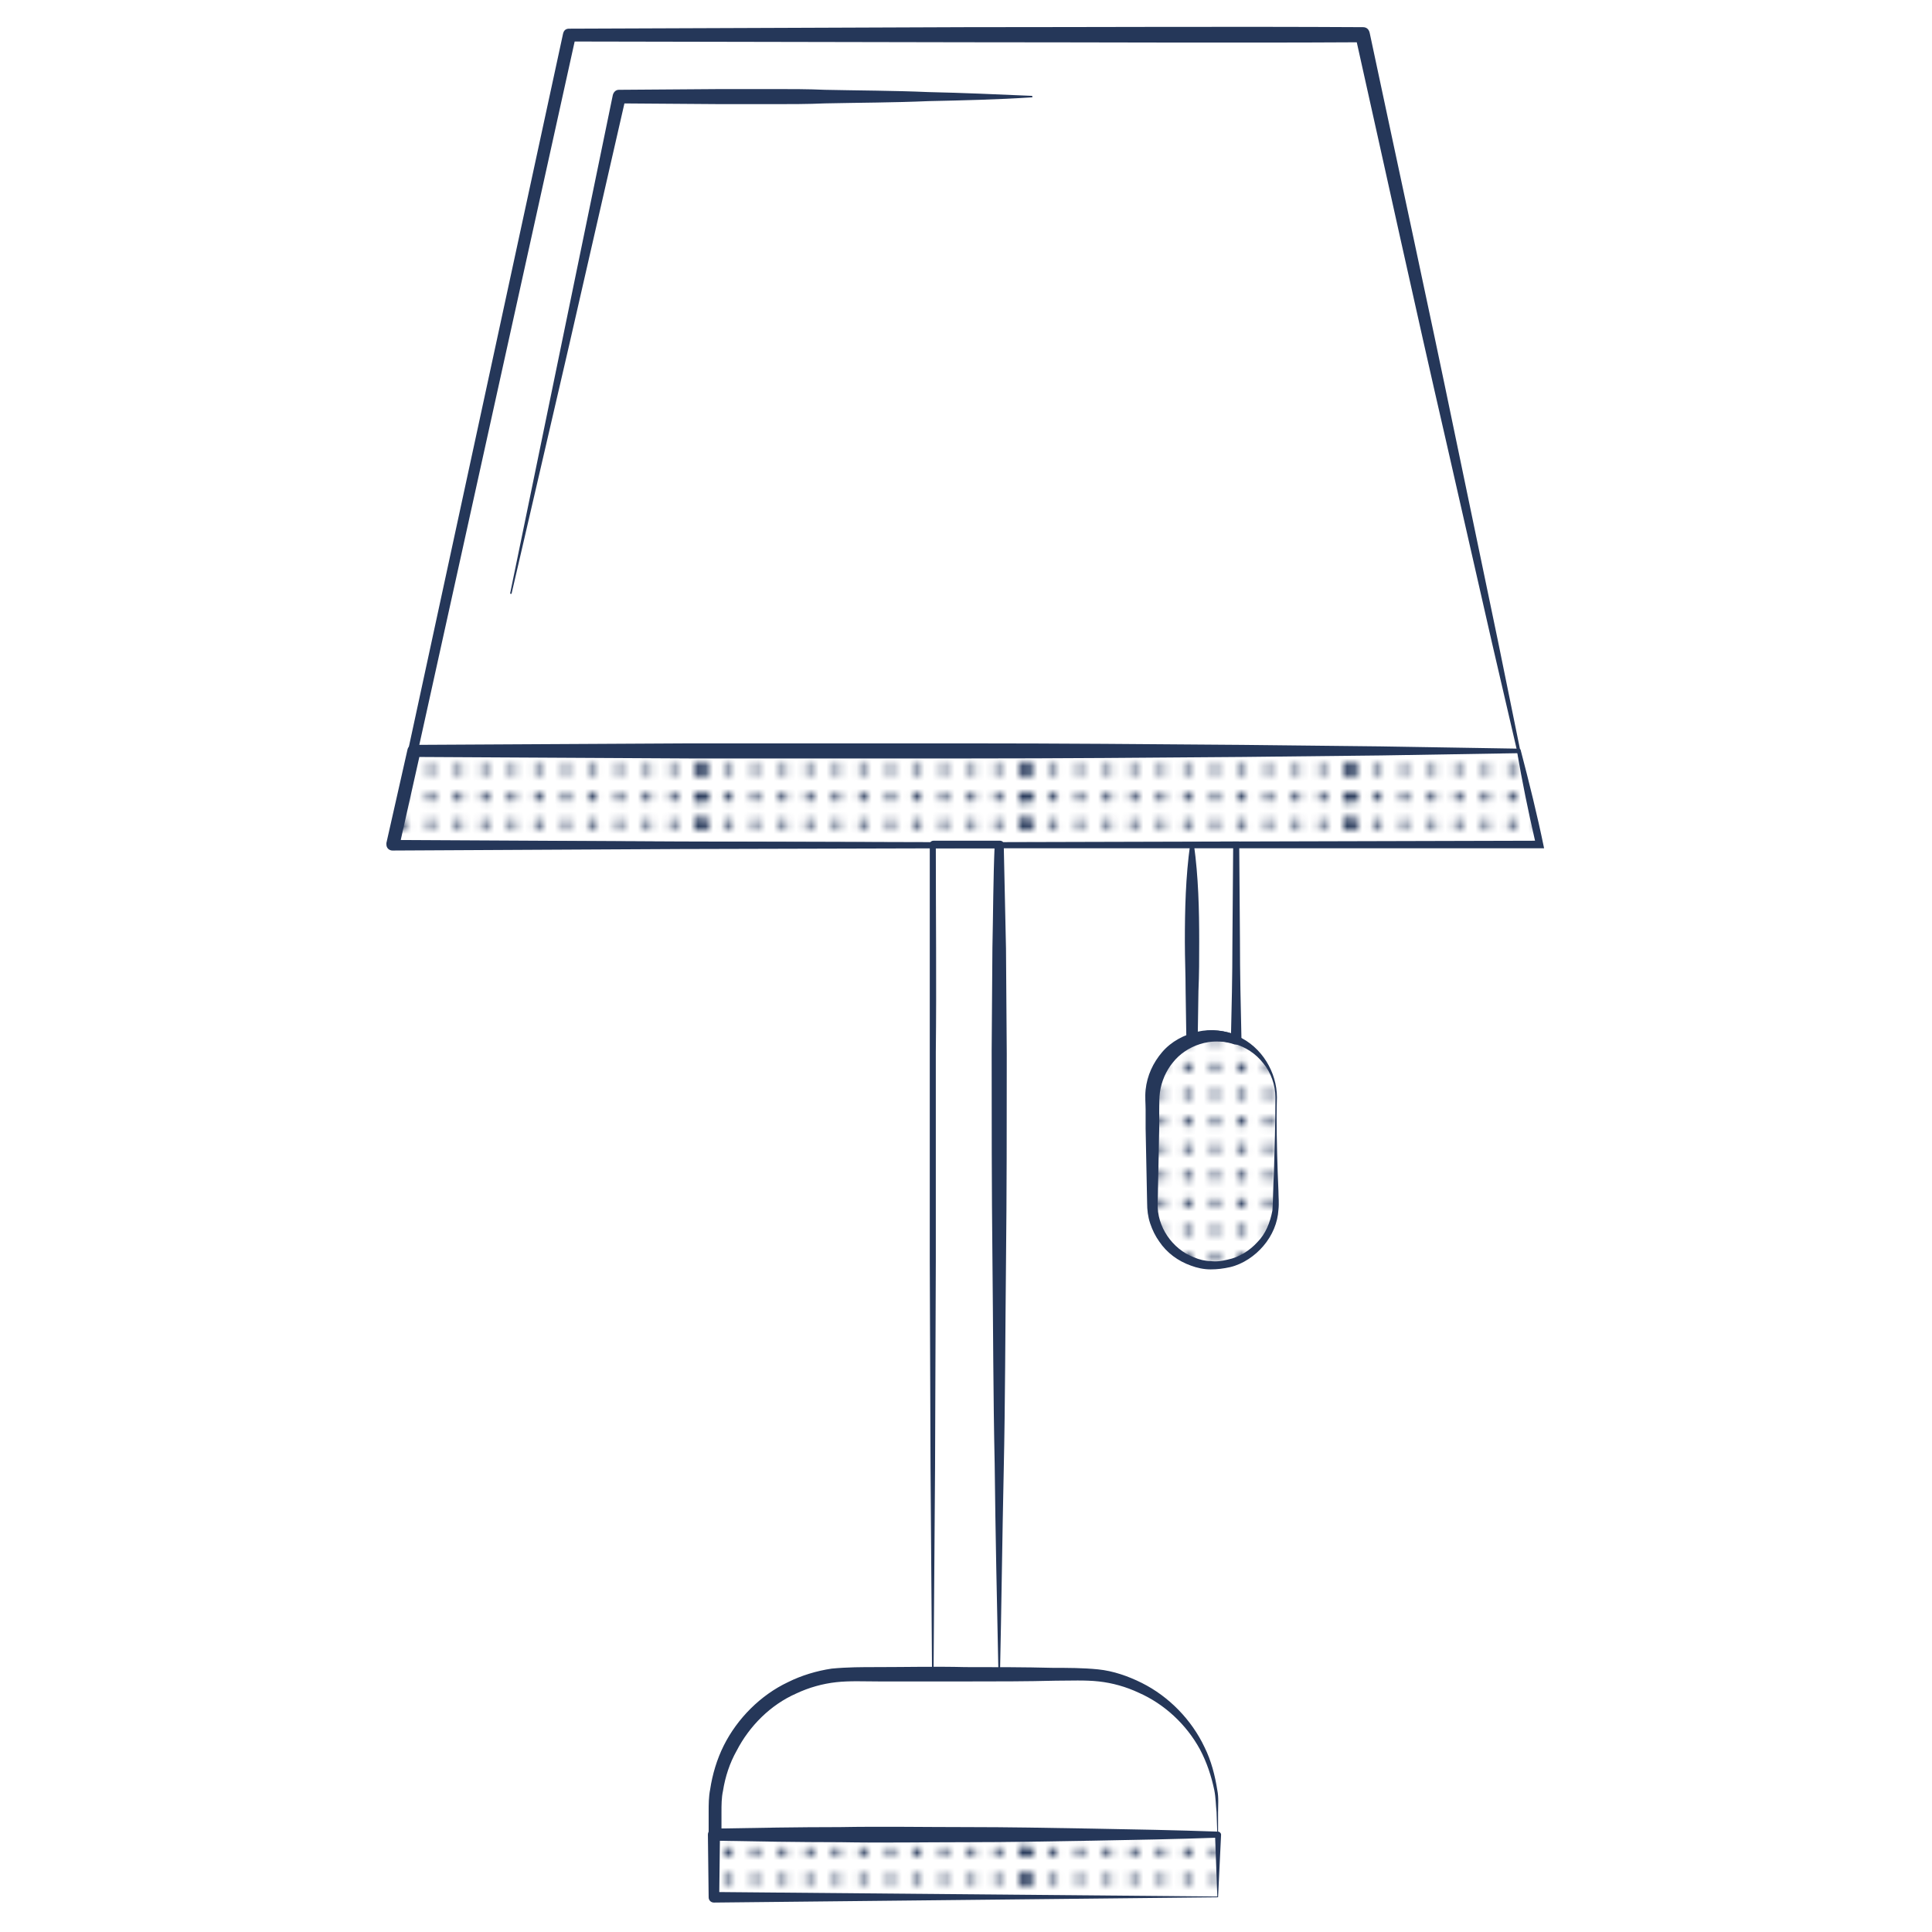 <?xml version="1.0" encoding="utf-8"?>
<!-- Generator: Adobe Illustrator 22.1.0, SVG Export Plug-In . SVG Version: 6.00 Build 0)  -->
<svg version="1.1" id="Layer_1" xmlns="http://www.w3.org/2000/svg" xmlns:xlink="http://www.w3.org/1999/xlink" x="0px" y="0px"
	 viewBox="0 0 256 256" style="enable-background:new 0 0 256 256;" xml:space="preserve">
<style type="text/css">
	.st0{fill:none;}
	.st1{fill:#253759;}
	.st2{clip-path:url(#SVGID_2_);fill:#253759;}
	.st3{clip-path:url(#SVGID_4_);fill:#253759;}
	.st4{fill:url(#New_Pattern_Swatch_1);}
</style>
<pattern  x="-552" y="-276" width="42.9" height="43" patternUnits="userSpaceOnUse" id="New_Pattern_Swatch_1" viewBox="43 -43 42.9 43" style="overflow:visible;">
	<g>
		<rect x="43" y="-43" class="st0" width="42.9" height="43"/>
		<g>
			<g>
				<circle class="st1" cx="85.9" cy="-41.2" r="0.6"/>
				<circle class="st1" cx="85.9" cy="-37.6" r="0.6"/>
				<circle class="st1" cx="85.9" cy="-34" r="0.6"/>
				<circle class="st1" cx="85.9" cy="-30.4" r="0.6"/>
				<circle class="st1" cx="85.9" cy="-26.9" r="0.6"/>
				<circle class="st1" cx="85.9" cy="-23.3" r="0.6"/>
				<circle class="st1" cx="85.9" cy="-19.7" r="0.6"/>
				<circle class="st1" cx="85.9" cy="-16.1" r="0.6"/>
				<circle class="st1" cx="85.9" cy="-12.6" r="0.6"/>
				<circle class="st1" cx="85.9" cy="-9" r="0.6"/>
				<circle class="st1" cx="85.9" cy="-5.4" r="0.6"/>
				<circle class="st1" cx="85.9" cy="-1.8" r="0.6"/>
				<circle class="st1" cx="85.8" cy="-41.2" r="0.6"/>
				<circle class="st1" cx="85.8" cy="-37.6" r="0.6"/>
				<circle class="st1" cx="85.8" cy="-34" r="0.6"/>
				<circle class="st1" cx="85.8" cy="-30.4" r="0.6"/>
				<circle class="st1" cx="85.8" cy="-26.9" r="0.6"/>
				<circle class="st1" cx="85.8" cy="-23.3" r="0.6"/>
				<circle class="st1" cx="85.8" cy="-19.7" r="0.6"/>
				<circle class="st1" cx="85.8" cy="-16.1" r="0.6"/>
				<circle class="st1" cx="85.8" cy="-12.6" r="0.6"/>
				<circle class="st1" cx="85.8" cy="-9" r="0.6"/>
				<circle class="st1" cx="85.8" cy="-5.4" r="0.6"/>
				<circle class="st1" cx="85.8" cy="-1.8" r="0.6"/>
			</g>
			<g>
				<defs>
					<rect id="SVGID_1_" x="85.8" y="-43" width="43" height="43"/>
				</defs>
				<clipPath id="SVGID_2_">
					<use xlink:href="#SVGID_1_"  style="overflow:visible;"/>
				</clipPath>
				<circle class="st2" cx="85.8" cy="-41.2" r="0.6"/>
				<circle class="st2" cx="85.8" cy="-37.6" r="0.6"/>
				<circle class="st2" cx="85.8" cy="-34" r="0.6"/>
				<circle class="st2" cx="85.8" cy="-30.4" r="0.6"/>
				<circle class="st2" cx="85.8" cy="-26.9" r="0.6"/>
				<circle class="st2" cx="85.8" cy="-23.3" r="0.6"/>
				<circle class="st2" cx="85.8" cy="-19.7" r="0.6"/>
				<circle class="st2" cx="85.8" cy="-16.1" r="0.6"/>
				<circle class="st2" cx="85.8" cy="-12.6" r="0.6"/>
				<circle class="st2" cx="85.8" cy="-9" r="0.6"/>
				<circle class="st2" cx="85.8" cy="-5.4" r="0.6"/>
				<circle class="st2" cx="85.8" cy="-1.8" r="0.6"/>
				<circle class="st2" cx="85.7" cy="-41.2" r="0.6"/>
				<circle class="st2" cx="85.7" cy="-37.6" r="0.6"/>
				<circle class="st2" cx="85.7" cy="-34" r="0.6"/>
				<circle class="st2" cx="85.7" cy="-30.4" r="0.6"/>
				<circle class="st2" cx="85.7" cy="-26.9" r="0.6"/>
				<circle class="st2" cx="85.7" cy="-23.3" r="0.6"/>
				<circle class="st2" cx="85.7" cy="-19.7" r="0.6"/>
				<circle class="st2" cx="85.7" cy="-16.1" r="0.6"/>
				<circle class="st2" cx="85.7" cy="-12.6" r="0.6"/>
				<circle class="st2" cx="85.7" cy="-9" r="0.6"/>
				<circle class="st2" cx="85.7" cy="-5.4" r="0.6"/>
				<circle class="st2" cx="85.7" cy="-1.8" r="0.6"/>
			</g>
		</g>
		<g>
			<g>
				<circle class="st1" cx="85.9" cy="-41.2" r="0.6"/>
				<circle class="st1" cx="85.9" cy="-37.6" r="0.6"/>
				<circle class="st1" cx="85.9" cy="-34" r="0.6"/>
				<circle class="st1" cx="85.9" cy="-30.4" r="0.6"/>
				<circle class="st1" cx="85.9" cy="-26.9" r="0.6"/>
				<circle class="st1" cx="85.9" cy="-23.3" r="0.6"/>
				<circle class="st1" cx="85.9" cy="-19.7" r="0.6"/>
				<circle class="st1" cx="85.9" cy="-16.1" r="0.6"/>
				<circle class="st1" cx="85.9" cy="-12.6" r="0.6"/>
				<circle class="st1" cx="85.9" cy="-9" r="0.6"/>
				<circle class="st1" cx="85.9" cy="-5.4" r="0.6"/>
				<circle class="st1" cx="85.9" cy="-1.8" r="0.6"/>
				<circle class="st1" cx="43" cy="-41.2" r="0.6"/>
				<circle class="st1" cx="46.5" cy="-41.2" r="0.6"/>
				<circle class="st1" cx="50.1" cy="-41.2" r="0.6"/>
				<circle class="st1" cx="53.7" cy="-41.2" r="0.6"/>
				<circle class="st1" cx="43" cy="-37.6" r="0.6"/>
				<circle class="st1" cx="46.5" cy="-37.6" r="0.6"/>
				<circle class="st1" cx="50.1" cy="-37.6" r="0.6"/>
				<circle class="st1" cx="53.7" cy="-37.6" r="0.6"/>
				<circle class="st1" cx="43" cy="-34" r="0.6"/>
				<circle class="st1" cx="46.5" cy="-34" r="0.6"/>
				<circle class="st1" cx="50.1" cy="-34" r="0.6"/>
				<circle class="st1" cx="53.7" cy="-34" r="0.6"/>
				<circle class="st1" cx="43" cy="-30.4" r="0.6"/>
				<circle class="st1" cx="46.5" cy="-30.4" r="0.6"/>
				<circle class="st1" cx="50.1" cy="-30.4" r="0.6"/>
				<circle class="st1" cx="53.7" cy="-30.4" r="0.6"/>
				<circle class="st1" cx="43" cy="-26.9" r="0.6"/>
				<circle class="st1" cx="46.5" cy="-26.9" r="0.6"/>
				<circle class="st1" cx="50.1" cy="-26.9" r="0.6"/>
				<circle class="st1" cx="53.7" cy="-26.9" r="0.6"/>
				<circle class="st1" cx="43" cy="-23.3" r="0.6"/>
				<circle class="st1" cx="46.5" cy="-23.3" r="0.6"/>
				<circle class="st1" cx="50.1" cy="-23.3" r="0.6"/>
				<circle class="st1" cx="53.7" cy="-23.3" r="0.6"/>
				<circle class="st1" cx="57.3" cy="-41.2" r="0.6"/>
				<circle class="st1" cx="60.8" cy="-41.2" r="0.6"/>
				<circle class="st1" cx="64.4" cy="-41.2" r="0.6"/>
				<circle class="st1" cx="68" cy="-41.2" r="0.6"/>
				<circle class="st1" cx="71.5" cy="-41.2" r="0.6"/>
				<circle class="st1" cx="57.3" cy="-37.6" r="0.6"/>
				<circle class="st1" cx="60.8" cy="-37.6" r="0.6"/>
				<circle class="st1" cx="64.4" cy="-37.6" r="0.6"/>
				<circle class="st1" cx="68" cy="-37.6" r="0.6"/>
				<circle class="st1" cx="71.5" cy="-37.6" r="0.6"/>
				<circle class="st1" cx="57.3" cy="-34" r="0.6"/>
				<circle class="st1" cx="60.8" cy="-34" r="0.6"/>
				<circle class="st1" cx="64.4" cy="-34" r="0.6"/>
				<circle class="st1" cx="68" cy="-34" r="0.6"/>
				<circle class="st1" cx="71.5" cy="-34" r="0.6"/>
				<circle class="st1" cx="57.3" cy="-30.4" r="0.6"/>
				<circle class="st1" cx="60.8" cy="-30.4" r="0.6"/>
				<circle class="st1" cx="64.4" cy="-30.4" r="0.6"/>
				<circle class="st1" cx="68" cy="-30.4" r="0.6"/>
				<circle class="st1" cx="71.5" cy="-30.4" r="0.6"/>
				<circle class="st1" cx="57.3" cy="-26.9" r="0.6"/>
				<circle class="st1" cx="60.8" cy="-26.9" r="0.6"/>
				<circle class="st1" cx="64.4" cy="-26.9" r="0.6"/>
				<circle class="st1" cx="68" cy="-26.9" r="0.6"/>
				<circle class="st1" cx="71.5" cy="-26.9" r="0.6"/>
				<circle class="st1" cx="57.3" cy="-23.3" r="0.6"/>
				<circle class="st1" cx="60.8" cy="-23.3" r="0.6"/>
				<circle class="st1" cx="64.4" cy="-23.3" r="0.6"/>
				<circle class="st1" cx="68" cy="-23.3" r="0.6"/>
				<circle class="st1" cx="71.5" cy="-23.3" r="0.6"/>
				<circle class="st1" cx="75.1" cy="-41.2" r="0.6"/>
				<circle class="st1" cx="78.7" cy="-41.2" r="0.6"/>
				<circle class="st1" cx="82.3" cy="-41.2" r="0.6"/>
				<circle class="st1" cx="85.8" cy="-41.2" r="0.6"/>
				<circle class="st1" cx="75.1" cy="-37.6" r="0.6"/>
				<circle class="st1" cx="78.7" cy="-37.6" r="0.6"/>
				<circle class="st1" cx="82.3" cy="-37.6" r="0.6"/>
				<circle class="st1" cx="85.8" cy="-37.6" r="0.6"/>
				<circle class="st1" cx="75.1" cy="-34" r="0.6"/>
				<circle class="st1" cx="78.7" cy="-34" r="0.6"/>
				<circle class="st1" cx="82.3" cy="-34" r="0.6"/>
				<circle class="st1" cx="85.8" cy="-34" r="0.6"/>
				<circle class="st1" cx="75.1" cy="-30.4" r="0.6"/>
				<circle class="st1" cx="78.7" cy="-30.4" r="0.6"/>
				<circle class="st1" cx="82.3" cy="-30.4" r="0.6"/>
				<circle class="st1" cx="85.8" cy="-30.4" r="0.6"/>
				<circle class="st1" cx="75.1" cy="-26.9" r="0.6"/>
				<circle class="st1" cx="78.7" cy="-26.9" r="0.6"/>
				<circle class="st1" cx="82.3" cy="-26.9" r="0.6"/>
				<circle class="st1" cx="85.8" cy="-26.9" r="0.6"/>
				<circle class="st1" cx="75.1" cy="-23.3" r="0.6"/>
				<circle class="st1" cx="78.7" cy="-23.3" r="0.6"/>
				<circle class="st1" cx="82.3" cy="-23.3" r="0.6"/>
				<circle class="st1" cx="85.8" cy="-23.3" r="0.6"/>
				<circle class="st1" cx="43" cy="-19.7" r="0.6"/>
				<circle class="st1" cx="46.5" cy="-19.7" r="0.6"/>
				<circle class="st1" cx="50.1" cy="-19.7" r="0.6"/>
				<circle class="st1" cx="53.7" cy="-19.7" r="0.6"/>
				<circle class="st1" cx="43" cy="-16.1" r="0.6"/>
				<circle class="st1" cx="46.5" cy="-16.1" r="0.6"/>
				<circle class="st1" cx="50.1" cy="-16.1" r="0.6"/>
				<circle class="st1" cx="53.7" cy="-16.1" r="0.6"/>
				<circle class="st1" cx="43" cy="-12.6" r="0.6"/>
				<circle class="st1" cx="46.5" cy="-12.6" r="0.6"/>
				<circle class="st1" cx="50.1" cy="-12.6" r="0.6"/>
				<circle class="st1" cx="53.7" cy="-12.6" r="0.6"/>
				<circle class="st1" cx="43" cy="-9" r="0.6"/>
				<circle class="st1" cx="46.5" cy="-9" r="0.6"/>
				<circle class="st1" cx="50.1" cy="-9" r="0.6"/>
				<circle class="st1" cx="53.7" cy="-9" r="0.6"/>
				<circle class="st1" cx="43" cy="-5.4" r="0.6"/>
				<circle class="st1" cx="46.5" cy="-5.4" r="0.6"/>
				<circle class="st1" cx="50.1" cy="-5.4" r="0.6"/>
				<circle class="st1" cx="53.7" cy="-5.4" r="0.6"/>
				<circle class="st1" cx="43" cy="-1.8" r="0.6"/>
				<circle class="st1" cx="46.5" cy="-1.8" r="0.6"/>
				<circle class="st1" cx="50.1" cy="-1.8" r="0.6"/>
				<circle class="st1" cx="53.7" cy="-1.8" r="0.6"/>
				<circle class="st1" cx="57.3" cy="-19.7" r="0.6"/>
				<circle class="st1" cx="60.8" cy="-19.7" r="0.6"/>
				<circle class="st1" cx="64.4" cy="-19.7" r="0.6"/>
				<circle class="st1" cx="68" cy="-19.7" r="0.6"/>
				<circle class="st1" cx="71.5" cy="-19.7" r="0.6"/>
				<circle class="st1" cx="57.3" cy="-16.1" r="0.6"/>
				<circle class="st1" cx="60.8" cy="-16.1" r="0.6"/>
				<circle class="st1" cx="64.4" cy="-16.1" r="0.6"/>
				<circle class="st1" cx="68" cy="-16.1" r="0.6"/>
				<circle class="st1" cx="71.5" cy="-16.1" r="0.6"/>
				<circle class="st1" cx="57.3" cy="-12.6" r="0.6"/>
				<circle class="st1" cx="60.8" cy="-12.6" r="0.6"/>
				<circle class="st1" cx="64.4" cy="-12.6" r="0.6"/>
				<circle class="st1" cx="68" cy="-12.6" r="0.6"/>
				<circle class="st1" cx="71.5" cy="-12.6" r="0.6"/>
				<circle class="st1" cx="57.3" cy="-9" r="0.6"/>
				<circle class="st1" cx="60.8" cy="-9" r="0.6"/>
				<circle class="st1" cx="64.4" cy="-9" r="0.6"/>
				<circle class="st1" cx="68" cy="-9" r="0.6"/>
				<circle class="st1" cx="71.5" cy="-9" r="0.6"/>
				<circle class="st1" cx="57.3" cy="-5.4" r="0.6"/>
				<circle class="st1" cx="60.8" cy="-5.4" r="0.6"/>
				<circle class="st1" cx="64.4" cy="-5.4" r="0.6"/>
				<circle class="st1" cx="68" cy="-5.4" r="0.6"/>
				<circle class="st1" cx="71.5" cy="-5.4" r="0.6"/>
				<circle class="st1" cx="57.3" cy="-1.8" r="0.6"/>
				<circle class="st1" cx="60.8" cy="-1.8" r="0.6"/>
				<circle class="st1" cx="64.4" cy="-1.8" r="0.6"/>
				<circle class="st1" cx="68" cy="-1.8" r="0.6"/>
				<circle class="st1" cx="71.5" cy="-1.8" r="0.6"/>
				<circle class="st1" cx="75.1" cy="-19.7" r="0.6"/>
				<circle class="st1" cx="78.7" cy="-19.7" r="0.6"/>
				<circle class="st1" cx="82.3" cy="-19.7" r="0.6"/>
				<circle class="st1" cx="85.8" cy="-19.7" r="0.6"/>
				<circle class="st1" cx="75.1" cy="-16.1" r="0.6"/>
				<circle class="st1" cx="78.7" cy="-16.1" r="0.6"/>
				<circle class="st1" cx="82.3" cy="-16.1" r="0.6"/>
				<circle class="st1" cx="85.8" cy="-16.1" r="0.6"/>
				<circle class="st1" cx="75.1" cy="-12.6" r="0.6"/>
				<circle class="st1" cx="78.7" cy="-12.6" r="0.6"/>
				<circle class="st1" cx="82.3" cy="-12.6" r="0.6"/>
				<circle class="st1" cx="85.8" cy="-12.6" r="0.6"/>
				<circle class="st1" cx="75.1" cy="-9" r="0.6"/>
				<circle class="st1" cx="78.7" cy="-9" r="0.6"/>
				<circle class="st1" cx="82.3" cy="-9" r="0.6"/>
				<circle class="st1" cx="85.8" cy="-9" r="0.6"/>
				<circle class="st1" cx="75.1" cy="-5.4" r="0.6"/>
				<circle class="st1" cx="78.7" cy="-5.4" r="0.6"/>
				<circle class="st1" cx="82.3" cy="-5.4" r="0.6"/>
				<circle class="st1" cx="85.8" cy="-5.4" r="0.6"/>
				<circle class="st1" cx="75.1" cy="-1.8" r="0.6"/>
				<circle class="st1" cx="78.7" cy="-1.8" r="0.6"/>
				<circle class="st1" cx="82.3" cy="-1.8" r="0.6"/>
				<circle class="st1" cx="85.8" cy="-1.8" r="0.6"/>
				<circle class="st1" cx="42.9" cy="-41.2" r="0.6"/>
				<circle class="st1" cx="42.9" cy="-37.6" r="0.6"/>
				<circle class="st1" cx="42.9" cy="-34" r="0.6"/>
				<circle class="st1" cx="42.9" cy="-30.4" r="0.6"/>
				<circle class="st1" cx="42.9" cy="-26.9" r="0.6"/>
				<circle class="st1" cx="42.9" cy="-23.3" r="0.6"/>
				<circle class="st1" cx="42.9" cy="-19.7" r="0.6"/>
				<circle class="st1" cx="42.9" cy="-16.1" r="0.6"/>
				<circle class="st1" cx="42.9" cy="-12.6" r="0.6"/>
				<circle class="st1" cx="42.9" cy="-9" r="0.6"/>
				<circle class="st1" cx="42.9" cy="-5.4" r="0.6"/>
				<circle class="st1" cx="42.9" cy="-1.8" r="0.6"/>
			</g>
			<g>
				<defs>
					<rect id="SVGID_3_" x="42.9" y="-43" width="43" height="43"/>
				</defs>
				<clipPath id="SVGID_4_">
					<use xlink:href="#SVGID_3_"  style="overflow:visible;"/>
				</clipPath>
				<circle class="st3" cx="42.9" cy="-41.2" r="0.6"/>
				<circle class="st3" cx="42.9" cy="-37.6" r="0.6"/>
				<circle class="st3" cx="42.9" cy="-34" r="0.6"/>
				<circle class="st3" cx="42.9" cy="-30.4" r="0.6"/>
				<circle class="st3" cx="42.9" cy="-26.9" r="0.6"/>
				<circle class="st3" cx="42.9" cy="-23.3" r="0.6"/>
				<circle class="st3" cx="42.9" cy="-19.7" r="0.6"/>
				<circle class="st3" cx="42.9" cy="-16.1" r="0.6"/>
				<circle class="st3" cx="42.9" cy="-12.6" r="0.6"/>
				<circle class="st3" cx="42.9" cy="-9" r="0.6"/>
				<circle class="st3" cx="42.9" cy="-5.4" r="0.6"/>
				<circle class="st3" cx="42.9" cy="-1.8" r="0.6"/>
				<circle class="st3" cx="42.8" cy="-41.2" r="0.6"/>
				<circle class="st3" cx="42.8" cy="-37.6" r="0.6"/>
				<circle class="st3" cx="42.8" cy="-34" r="0.6"/>
				<circle class="st3" cx="42.8" cy="-30.4" r="0.6"/>
				<circle class="st3" cx="42.8" cy="-26.9" r="0.6"/>
				<circle class="st3" cx="42.8" cy="-23.3" r="0.6"/>
				<circle class="st3" cx="42.8" cy="-19.7" r="0.6"/>
				<circle class="st3" cx="42.8" cy="-16.1" r="0.6"/>
				<circle class="st3" cx="42.8" cy="-12.6" r="0.6"/>
				<circle class="st3" cx="42.8" cy="-9" r="0.6"/>
				<circle class="st3" cx="42.8" cy="-5.4" r="0.6"/>
				<circle class="st3" cx="42.8" cy="-1.8" r="0.6"/>
			</g>
		</g>
		<g>
			<g>
				<circle class="st1" cx="43" cy="-41.2" r="0.6"/>
				<circle class="st1" cx="43" cy="-37.6" r="0.6"/>
				<circle class="st1" cx="43" cy="-34" r="0.6"/>
				<circle class="st1" cx="43" cy="-30.4" r="0.6"/>
				<circle class="st1" cx="43" cy="-26.9" r="0.6"/>
				<circle class="st1" cx="43" cy="-23.3" r="0.6"/>
				<circle class="st1" cx="43" cy="-19.7" r="0.6"/>
				<circle class="st1" cx="43" cy="-16.1" r="0.6"/>
				<circle class="st1" cx="43" cy="-12.6" r="0.6"/>
				<circle class="st1" cx="43" cy="-9" r="0.6"/>
				<circle class="st1" cx="43" cy="-5.4" r="0.6"/>
				<circle class="st1" cx="43" cy="-1.8" r="0.6"/>
				<circle class="st1" cx="42.9" cy="-41.2" r="0.6"/>
				<circle class="st1" cx="42.9" cy="-37.6" r="0.6"/>
				<circle class="st1" cx="42.9" cy="-34" r="0.6"/>
				<circle class="st1" cx="42.9" cy="-30.4" r="0.6"/>
				<circle class="st1" cx="42.9" cy="-26.9" r="0.6"/>
				<circle class="st1" cx="42.9" cy="-23.3" r="0.6"/>
				<circle class="st1" cx="42.9" cy="-19.7" r="0.6"/>
				<circle class="st1" cx="42.9" cy="-16.1" r="0.6"/>
				<circle class="st1" cx="42.9" cy="-12.6" r="0.6"/>
				<circle class="st1" cx="42.9" cy="-9" r="0.6"/>
				<circle class="st1" cx="42.9" cy="-5.4" r="0.6"/>
				<circle class="st1" cx="42.9" cy="-1.8" r="0.6"/>
			</g>
			<g>
				<defs>
					<rect id="SVGID_5_" y="-43" width="43" height="43"/>
				</defs>
				<clipPath id="SVGID_6_">
					<use xlink:href="#SVGID_5_"  style="overflow:visible;"/>
				</clipPath>
			</g>
		</g>
	</g>
</pattern>
<g>
	<g>
		<path class="st1" d="M204,112l-152,0.5c-0.3,0-0.6-0.3-0.6-0.6c0,0,0-0.1,0-0.1L74.6,4.5C74.7,4,75,3.8,75.4,3.8L128,3.6
			c17.5,0,35-0.1,52.6,0l0,0c0.5,0,0.8,0.3,0.9,0.8c3.8,17.9,7.7,35.8,11.4,53.7l5.6,26.9L204,112z M203.9,111.9l-6.2-26.7
			l-6.1-26.8c-4.1-17.8-8-35.7-12-53.6l0.9,0.8c-17.5,0.1-35,0-52.6,0L75.4,5.5l0.9-0.7L52.6,112.1l-0.6-0.7L203.9,111.9z"/>
	</g>
	<g>
		<path class="st1" d="M67.6,78.6l6.8-33l6.8-33c0.1-0.4,0.4-0.7,0.8-0.7l0,0l13.7-0.1c2.3,0,4.6,0,6.8,0c2.3,0,4.6,0,6.8,0.1
			c4.6,0.1,9.1,0.1,13.7,0.3c4.6,0.1,9.1,0.3,13.7,0.5c0.1,0,0.1,0.1,0.1,0.1c0,0.1,0,0.1-0.1,0.1c-4.6,0.3-9.1,0.4-13.7,0.5
			c-4.6,0.2-9.1,0.2-13.7,0.3c-2.3,0.1-4.6,0.1-6.8,0.1c-2.3,0-4.6,0-6.8,0L82,13.7l0.9-0.7l-7.5,32.8l-7.6,32.8
			c0,0.1-0.1,0.1-0.1,0.1C67.6,78.7,67.6,78.6,67.6,78.6z"/>
	</g>
	<g>
		<polygon class="st4" points="204,111.9 52,111.9 54.8,99.4 201.2,99.4 		"/>
		<path class="st1" d="M204.6,112.4l-76.4,0l-38.1,0.1l-19.1,0.1L52,112.7c-0.4,0-0.8-0.3-0.8-0.8c0-0.1,0-0.1,0-0.2l0,0L54,99.3
			c0.1-0.4,0.4-0.6,0.8-0.6l0,0l36.6-0.2l36.6,0c12.2,0,24.4,0.1,36.6,0.2l18.3,0.2l18.3,0.3c0.2,0,0.3,0.1,0.3,0.2l0,0
			C202.6,103.6,203.7,108,204.6,112.4z M203.4,111.4c-0.9-3.9-1.7-7.8-2.4-11.9l0.3,0.3l-18.3,0.3l-18.3,0.2
			c-12.2,0.1-24.4,0.2-36.6,0.2l-36.6,0l-36.6-0.2l0.8-0.6l-2.8,12.5l-0.7-0.9l18.9,0.1l18.9,0.1l37.9,0.1L203.4,111.4z"/>
	</g>
	<g>
		<path class="st1" d="M132.5,222l-8.8,0.1c-0.1,0-0.2-0.1-0.2-0.2l0,0l-0.2-27.5l-0.1-27.5l0-27.5c0-9.2,0-18.3,0-27.5
			c0-0.3,0.2-0.5,0.5-0.5l8.8,0c0.3,0,0.5,0.2,0.5,0.5l0,0c0.1,4.6,0.2,9.2,0.3,13.8l0.1,13.9c0,9.2,0,18.5-0.1,27.7
			c-0.1,9.2-0.1,18.4-0.3,27.5C132.8,203.9,132.7,213,132.5,222z M132.3,221.8c-0.2-9.4-0.4-18.6-0.5-27.8
			c-0.2-9.2-0.2-18.3-0.3-27.5c-0.1-9.1-0.1-18.2-0.1-27.3l0.1-13.6c0.1-4.5,0.1-9.1,0.3-13.7l0.5,0.5l-8.8,0l0.5-0.5
			c0,9.2,0.1,18.3,0,27.5l0,27.5l-0.1,27.5l-0.2,27.5l-0.2-0.2L132.3,221.8z"/>
	</g>
	<g>
		<path class="st1" d="M161.4,243.1l-66.8,0.6c-0.4,0-0.7-0.3-0.7-0.7v0l0,0l0-2.9c0-1,0-2,0.2-3c0.3-2,0.9-4,1.8-5.8
			c1.8-3.6,4.9-6.7,8.5-8.4c1.8-0.9,3.8-1.5,5.8-1.8c2.1-0.2,4-0.2,6-0.2c3.9,0,7.8-0.1,11.7,0c3.9,0,7.8,0,11.7,0.1
			c1.9,0,3.9,0,5.9,0.2c2,0.2,4,0.9,5.8,1.8c3.6,1.8,6.6,4.9,8.3,8.5c0.9,1.8,1.4,3.8,1.7,5.7c0.2,1,0.1,2,0.1,3L161.4,243.1z
			 M161.3,243l-0.1-2.9c-0.1-0.9-0.1-1.9-0.3-2.9c-0.4-1.9-1-3.7-1.9-5.4c-1.8-3.3-4.7-6-8.1-7.5c-1.7-0.8-3.5-1.3-5.3-1.5
			c-1.8-0.2-3.8-0.1-5.7-0.1c-3.9,0.1-7.8,0.1-11.7,0.1c-3.9,0-7.8,0-11.7,0c-2,0-3.9-0.1-5.7,0.1c-1.8,0.2-3.6,0.7-5.3,1.5
			c-3.4,1.5-6.2,4.3-7.9,7.6c-0.9,1.6-1.5,3.4-1.8,5.3c-0.2,0.9-0.2,1.9-0.2,2.8l0,2.9l-0.7-0.7L161.3,243z"/>
	</g>
	<g>
		<rect x="94.6" y="243.1" class="st4" width="66.7" height="8.3"/>
		<path class="st1" d="M161.4,251.4l-66.8,0.7c-0.4,0-0.7-0.3-0.7-0.7v0l0,0l-0.1-8.3c0-0.4,0.3-0.8,0.8-0.8l0,0
			c5.6-0.1,11.1-0.2,16.7-0.2c5.6-0.1,11.1,0,16.7,0c5.6,0,11.1,0.1,16.7,0.2c5.6,0.1,11.1,0.2,16.7,0.4l0,0c0.2,0,0.4,0.2,0.4,0.4
			l0,0L161.4,251.4z M161.3,251.3l-0.3-8.2l0.4,0.4c-5.6,0.2-11.1,0.3-16.7,0.4c-5.6,0.1-11.1,0.2-16.7,0.2c-5.6,0-11.1,0.1-16.7,0
			c-5.6,0-11.1-0.1-16.7-0.2l0.8-0.8l-0.1,8.3l-0.7-0.7L161.3,251.3z"/>
	</g>
	<g>
		<path class="st1" d="M164.2,111.5l0.1,13.1c0,4.4,0.1,8.7,0.2,13.1c0,0.4-0.3,0.7-0.6,0.7c-0.1,0-0.2,0-0.3,0l0,0
			c-1.7-0.6-3.7-0.6-5.3,0.1c-0.4,0.2-0.9,0-1-0.4c0-0.1-0.1-0.2-0.1-0.3l0,0l-0.1-6.5c0-2.2-0.1-4.3-0.1-6.5
			c0-4.3,0.1-8.6,0.7-12.9l0,0l0,0c0-0.2,0.2-0.3,0.3-0.3C160,111.5,162.1,111.5,164.2,111.5z M163.4,112.3c-1.8,0-3.6,0-5.5-0.1
			l0.3-0.3l0,0c0.6,4.3,0.7,8.6,0.7,12.9c0,2.2,0,4.3-0.1,6.5l-0.1,6.5l-1.1-0.7c2.1-0.8,4.4-0.7,6.4,0.1l-0.9,0.6
			c0.1-4.2,0.2-8.5,0.2-12.7L163.4,112.3z"/>
	</g>
	<g>
		<path class="st4" d="M169.1,145.4v14c0,4.5-3.7,8.2-8.2,8.2s-8.2-3.7-8.2-8.2v-14c0-3.5,2.2-6.5,5.3-7.6c0.9-0.4,1.9-0.5,2.9-0.5
			c1,0,2,0.2,2.9,0.5c1.1,0.4,2.1,1,2.9,1.8C168.1,141.1,169.1,143.2,169.1,145.4z"/>
		<path class="st1" d="M169.2,145.4c-0.1,3.3,0,6.6,0.1,9.9l0.1,2.5c0,0.8,0.1,1.6,0,2.5c-0.1,1.7-0.8,3.4-2,4.8
			c-1.1,1.3-2.7,2.4-4.4,2.8c-0.9,0.2-1.7,0.3-2.6,0.3c-0.9,0-1.8-0.2-2.6-0.5c-1.7-0.6-3.2-1.7-4.2-3.2c-0.5-0.7-0.9-1.5-1.2-2.4
			c-0.3-0.9-0.4-1.8-0.4-2.7l-0.2-9.9l0-2.5c0-0.8-0.1-1.6,0-2.6c0.2-1.9,1-3.6,2.2-5c1.2-1.4,2.9-2.3,4.7-2.7
			c1.8-0.4,3.7-0.2,5.3,0.6C167.2,138.7,169.2,142.1,169.2,145.4z M169,145.4c0-1.6-0.6-3.3-1.6-4.5c-1-1.3-2.4-2.2-3.9-2.6
			c-3-0.9-6.3,0.2-8.1,2.5c-0.9,1.1-1.5,2.5-1.7,3.9c-0.1,0.7-0.1,1.6-0.1,2.4l0,2.5l-0.2,9.9c-0.1,3,1.9,6,4.8,7.1
			c0.7,0.3,1.5,0.5,2.2,0.5c0.8,0.1,1.5,0,2.3-0.2c1.5-0.3,2.9-1.2,3.9-2.3c1.1-1.1,1.7-2.6,2-4.2c0.1-1.6,0.1-3.3,0.2-4.9
			C168.9,152.1,169,148.8,169,145.4z"/>
	</g>
</g>
</svg>
